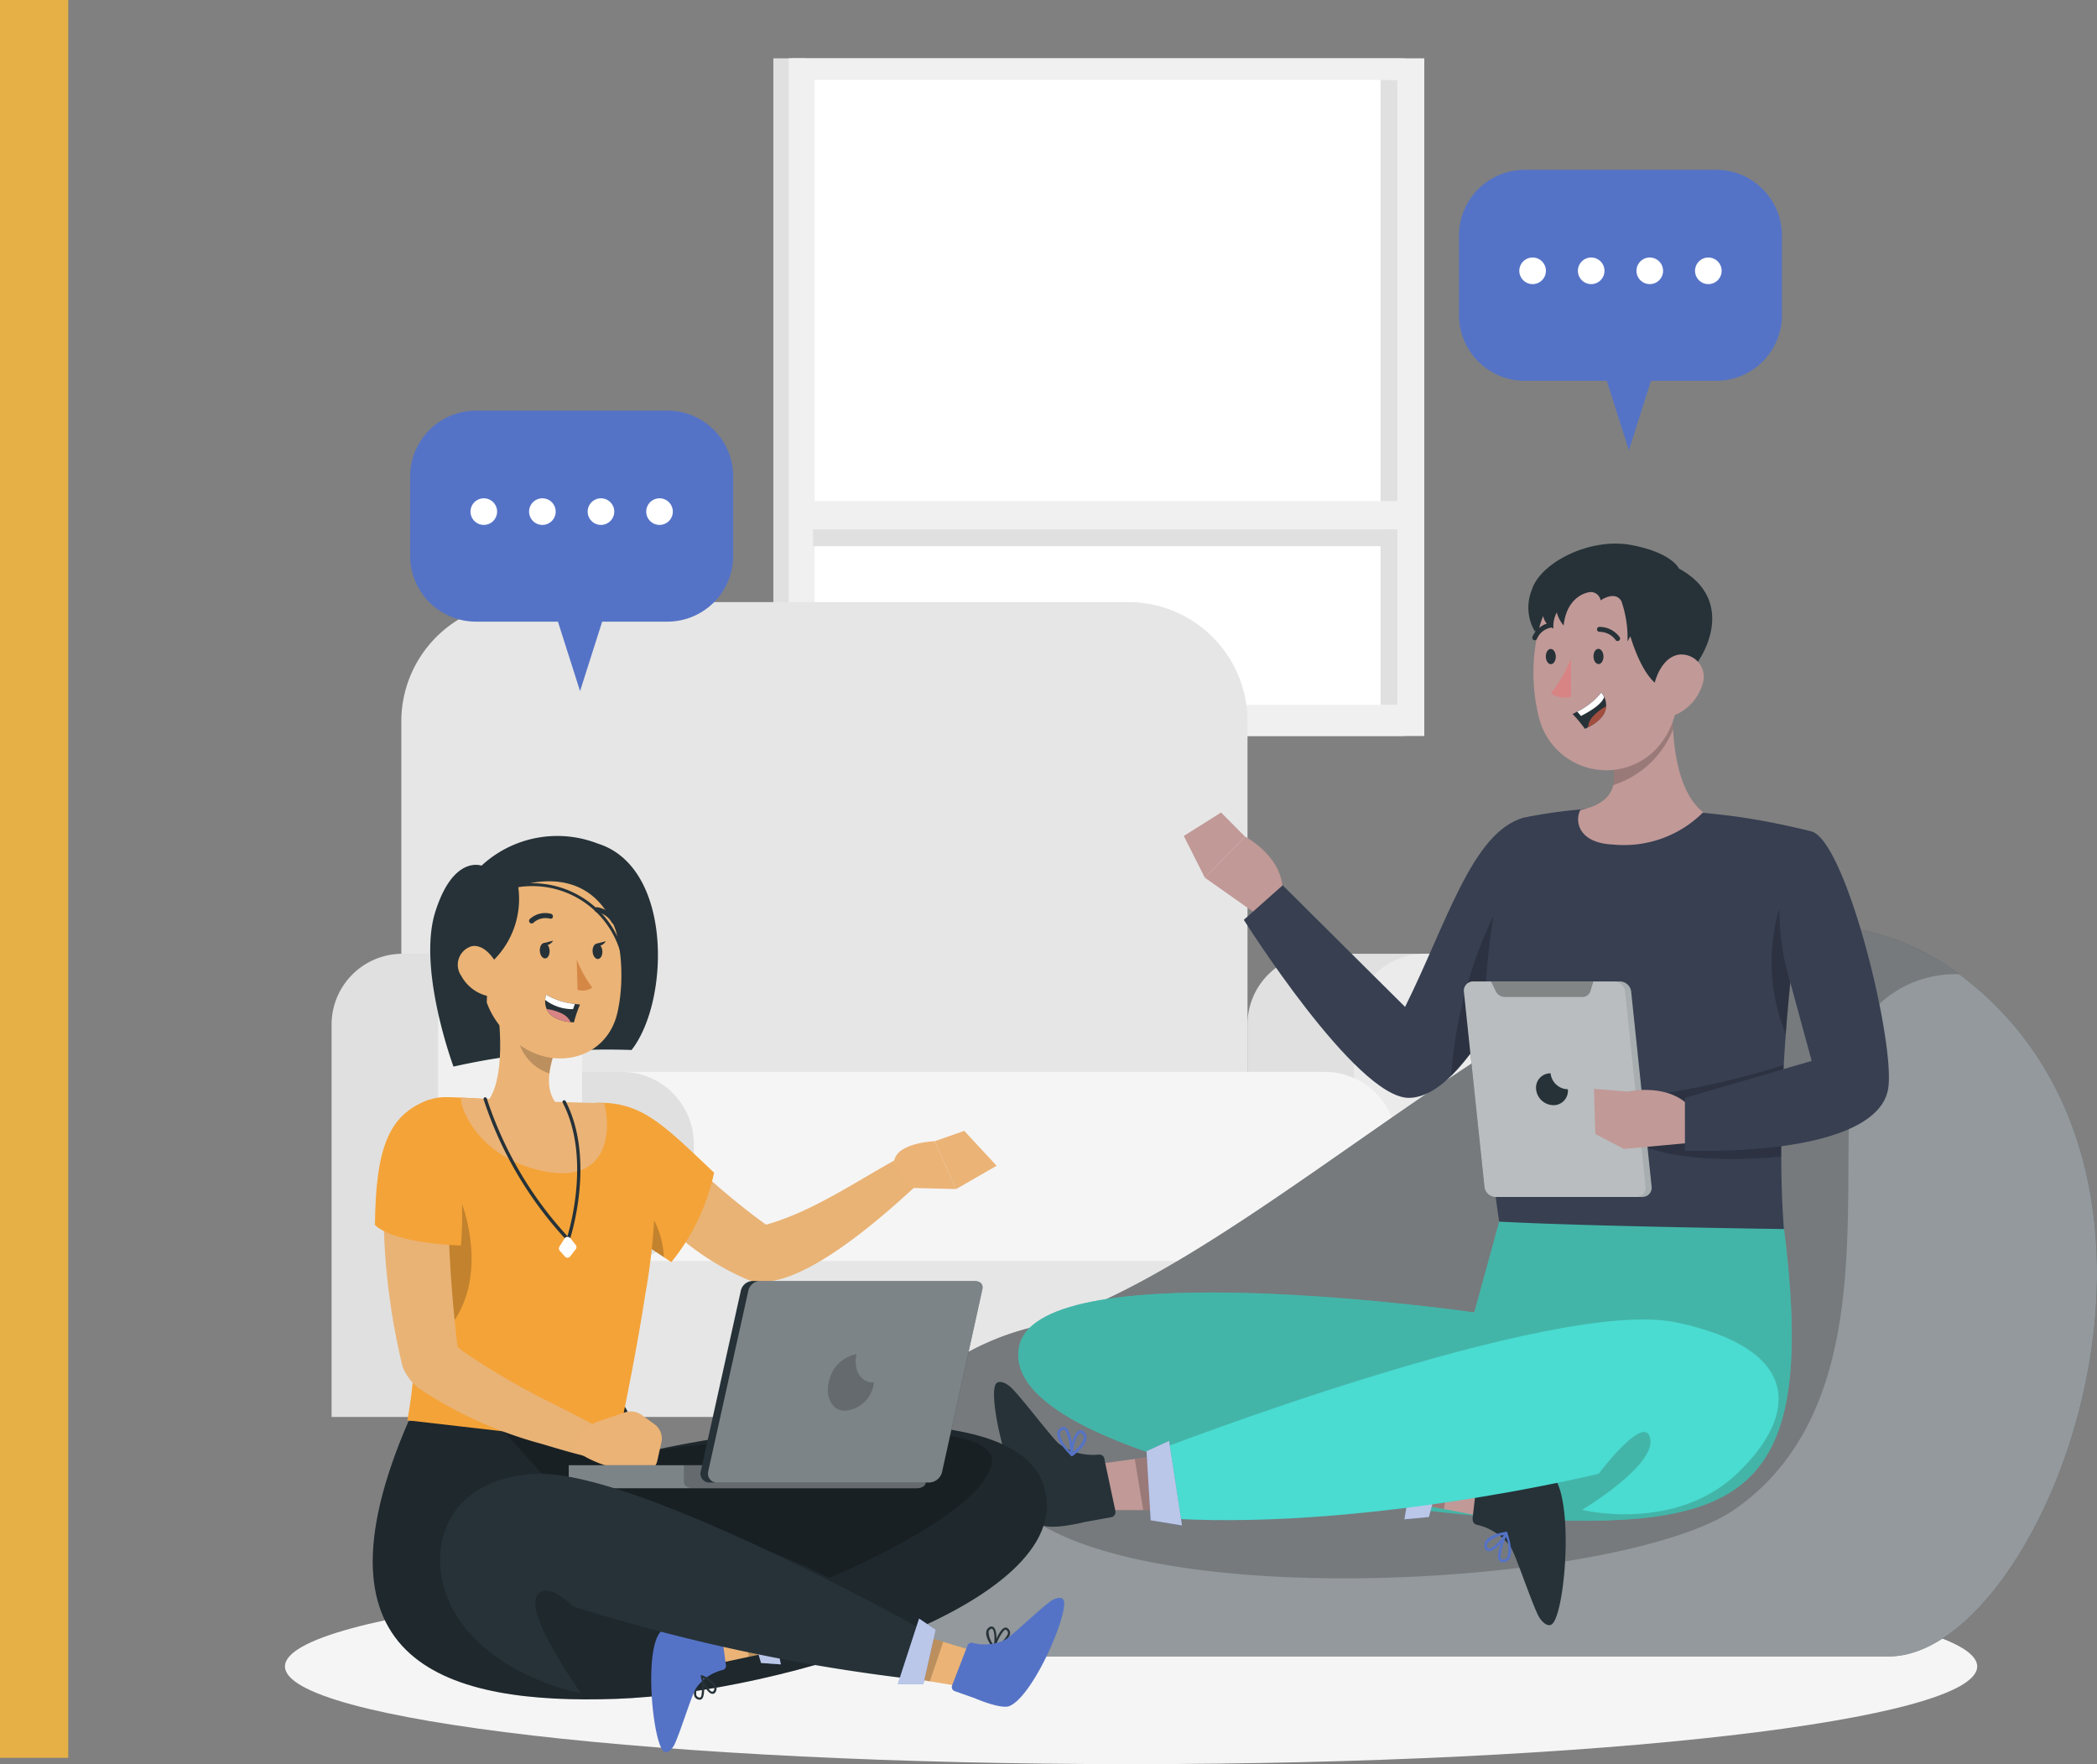 <svg xmlns="http://www.w3.org/2000/svg" xmlns:xlink="http://www.w3.org/1999/xlink" width="113.726" height="95.677" viewBox="0 0 113.726 95.677">
  <rect x="0" y="0" width="113.726" height="95.677" fill="#808080" stroke="none"/>
  <defs>
    <clipPath id="clip-path">
      <rect id="Rectángulo_365026" data-name="Rectángulo 365026" width="98.271" height="92.515" fill="none"/>
    </clipPath>
    <clipPath id="clip-path-2">
      <rect id="Rectángulo_364993" data-name="Rectángulo 364993" width="98.271" height="92.516" fill="none"/>
    </clipPath>
    <clipPath id="clip-path-3">
      <rect id="Rectángulo_364992" data-name="Rectángulo 364992" width="13.228" height="10.254" fill="none"/>
    </clipPath>
    <clipPath id="clip-path-8">
      <rect id="Rectángulo_364997" data-name="Rectángulo 364997" width="67.542" height="39.665" fill="none"/>
    </clipPath>
    <clipPath id="clip-path-9">
      <rect id="Rectángulo_364998" data-name="Rectángulo 364998" width="55.33" height="35.43" fill="none"/>
    </clipPath>
    <clipPath id="clip-path-10">
      <rect id="Rectángulo_364999" data-name="Rectángulo 364999" width="3.47" height="8.693" fill="none"/>
    </clipPath>
    <clipPath id="clip-path-11">
      <rect id="Rectángulo_365000" data-name="Rectángulo 365000" width="41.951" height="16.223" fill="none"/>
    </clipPath>
    <clipPath id="clip-path-12">
      <rect id="Rectángulo_365001" data-name="Rectángulo 365001" width="5.37" height="3.483" fill="none"/>
    </clipPath>
    <clipPath id="clip-path-13">
      <rect id="Rectángulo_365002" data-name="Rectángulo 365002" width="5.719" height="4.324" fill="none"/>
    </clipPath>
    <clipPath id="clip-path-14">
      <rect id="Rectángulo_365003" data-name="Rectángulo 365003" width="2.32" height="4.595" fill="none"/>
    </clipPath>
    <clipPath id="clip-path-15">
      <rect id="Rectángulo_365004" data-name="Rectángulo 365004" width="1.929" height="4.587" fill="none"/>
    </clipPath>
    <clipPath id="clip-path-16">
      <rect id="Rectángulo_365005" data-name="Rectángulo 365005" width="8.267" height="5.097" fill="none"/>
    </clipPath>
    <clipPath id="clip-path-17">
      <rect id="Rectángulo_365006" data-name="Rectángulo 365006" width="1.449" height="6.709" fill="none"/>
    </clipPath>
    <clipPath id="clip-path-18">
      <rect id="Rectángulo_365007" data-name="Rectángulo 365007" width="10.188" height="11.686" fill="none"/>
    </clipPath>
    <clipPath id="clip-path-19">
      <rect id="Rectángulo_365008" data-name="Rectángulo 365008" width="9.855" height="11.686" fill="none"/>
    </clipPath>
    <clipPath id="clip-path-20">
      <rect id="Rectángulo_365009" data-name="Rectángulo 365009" width="5.552" height="0.839" fill="none"/>
    </clipPath>
    <clipPath id="clip-path-21">
      <rect id="Rectángulo_365010" data-name="Rectángulo 365010" width="3.629" height="4.872" fill="none"/>
    </clipPath>
    <clipPath id="clip-path-23">
      <rect id="Rectángulo_365012" data-name="Rectángulo 365012" width="2.122" height="3.503" fill="none"/>
    </clipPath>
    <clipPath id="clip-path-24">
      <rect id="Rectángulo_365013" data-name="Rectángulo 365013" width="36.562" height="16.49" fill="none"/>
    </clipPath>
    <clipPath id="clip-path-25">
      <rect id="Rectángulo_365014" data-name="Rectángulo 365014" width="4.638" height="3.556" fill="none"/>
    </clipPath>
    <clipPath id="clip-path-26">
      <rect id="Rectángulo_365015" data-name="Rectángulo 365015" width="1.934" height="3.689" fill="none"/>
    </clipPath>
    <clipPath id="clip-path-27">
      <rect id="Rectángulo_365016" data-name="Rectángulo 365016" width="28.074" height="9.719" fill="none"/>
    </clipPath>
    <clipPath id="clip-path-28">
      <rect id="Rectángulo_365017" data-name="Rectángulo 365017" width="3.291" height="8.176" fill="none"/>
    </clipPath>
    <clipPath id="clip-path-29">
      <rect id="Rectángulo_365018" data-name="Rectángulo 365018" width="19.365" height="1.249" fill="none"/>
    </clipPath>
    <clipPath id="clip-path-30">
      <rect id="Rectángulo_365019" data-name="Rectángulo 365019" width="13.118" height="1.249" fill="none"/>
    </clipPath>
    <clipPath id="clip-path-31">
      <rect id="Rectángulo_365020" data-name="Rectángulo 365020" width="14.889" height="10.932" fill="none"/>
    </clipPath>
    <clipPath id="clip-path-32">
      <rect id="Rectángulo_365021" data-name="Rectángulo 365021" width="2.494" height="3.07" fill="none"/>
    </clipPath>
    <clipPath id="clip-path-33">
      <rect id="Rectángulo_365022" data-name="Rectángulo 365022" width="1.896" height="2.741" fill="none"/>
    </clipPath>
    <clipPath id="clip-path-34">
      <rect id="Rectángulo_365023" data-name="Rectángulo 365023" width="4.631" height="3.405" fill="none"/>
    </clipPath>
    <clipPath id="clip-path-35">
      <rect id="Rectángulo_365024" data-name="Rectángulo 365024" width="2.059" height="3.557" fill="none"/>
    </clipPath>
  </defs>
  <g id="Grupo_1043412" data-name="Grupo 1043412" transform="translate(-1296.254 -5569.348)">
    <rect id="Rectángulo_364982" data-name="Rectángulo 364982" width="3.702" height="95.333" transform="translate(1296.254 5569.348)" fill="#e6b046"/>
    <g id="Grupo_1031059" data-name="Grupo 1031059" transform="translate(1311.709 5572.51)">
      <g id="Grupo_1031058" data-name="Grupo 1031058" clip-path="url(#clip-path)">
        <rect id="Rectángulo_364984" data-name="Rectángulo 364984" width="1.747" height="36.753" transform="translate(26.486 0.001)" fill="#e0e0e0"/>
        <rect id="Rectángulo_364985" data-name="Rectángulo 364985" width="33.232" height="36.753" transform="translate(27.495 0.001)" fill="#e0e0e0"/>
        <rect id="Rectángulo_364986" data-name="Rectángulo 364986" width="34.467" height="36.753" transform="translate(27.321 0.001)" fill="#f0f0f0"/>
        <rect id="Rectángulo_364987" data-name="Rectángulo 364987" width="31.606" height="33.893" transform="translate(28.724 1.172)" fill="#fff"/>
        <rect id="Rectángulo_364988" data-name="Rectángulo 364988" width="0.915" height="33.892" transform="translate(59.416 1.173)" fill="#e0e0e0"/>
        <rect id="Rectángulo_364989" data-name="Rectángulo 364989" width="30.871" height="0.915" transform="translate(28.642 25.544)" fill="#e0e0e0"/>
        <rect id="Rectángulo_364990" data-name="Rectángulo 364990" width="32.097" height="1.534" transform="translate(28.233 24.011)" fill="#f0f0f0"/>
        <g id="Grupo_1030966" data-name="Grupo 1030966" transform="translate(0 0)">
          <g id="Grupo_1030965" data-name="Grupo 1030965" clip-path="url(#clip-path-2)">
            <path id="Trazado_776706" data-name="Trazado 776706" d="M45.891,30.241H12.942a6.471,6.471,0,0,0-6.471,6.471V62.441H52.362V36.712a6.471,6.471,0,0,0-6.471-6.471" transform="translate(-0.161 -0.751)" fill="#e6e6e6"/>
            <path id="Trazado_776707" data-name="Trazado 776707" d="M63.274,49.8h-5.9a3.845,3.845,0,0,0-3.845,3.845V74.921H67.119V53.642A3.845,3.845,0,0,0,63.274,49.8" transform="translate(-1.331 -1.237)" fill="#e0e0e0"/>
            <path id="Trazado_776708" data-name="Trazado 776708" d="M63.421,49.8H63.3a3.845,3.845,0,0,0-3.845,3.845V74.921h7.815V53.642A3.845,3.845,0,0,0,63.421,49.8" transform="translate(-1.478 -1.237)" fill="#ebebeb"/>
            <rect id="Rectángulo_364991" data-name="Rectángulo 364991" width="45.218" height="9.774" transform="translate(11.11 63.909)" fill="#e6e6e6"/>
            <path id="Trazado_776709" data-name="Trazado 776709" d="M56.619,56.37H13.01A3.909,3.909,0,0,0,9.1,60.279v2.436a3.909,3.909,0,0,0,3.909,3.909H56.619a3.909,3.909,0,0,0,3.909-3.909V60.279a3.909,3.909,0,0,0-3.909-3.909" transform="translate(-0.226 -1.401)" fill="#f5f5f5"/>
            <g id="Grupo_1030964" data-name="Grupo 1030964" transform="translate(8.945 54.97)" style="isolation: isolate">
              <g id="Grupo_1030963" data-name="Grupo 1030963">
                <g id="Grupo_1030962" data-name="Grupo 1030962" clip-path="url(#clip-path-3)">
                  <path id="Trazado_776710" data-name="Trazado 776710" d="M18.491,56.37H13.082a3.909,3.909,0,0,0-3.909,3.909v2.436a3.909,3.909,0,0,0,3.909,3.909h5.409A3.909,3.909,0,0,0,22.4,62.715V60.279a3.909,3.909,0,0,0-3.909-3.909" transform="translate(-9.173 -56.37)" fill="#e0e0e0"/>
                </g>
              </g>
            </g>
            <path id="Trazado_776711" data-name="Trazado 776711" d="M12.336,49.8h-5.9a3.845,3.845,0,0,0-3.845,3.845V74.921H16.181V53.642A3.845,3.845,0,0,0,12.336,49.8" transform="translate(-0.064 -1.237)" fill="#e0e0e0"/>
            <path id="Trazado_776712" data-name="Trazado 776712" d="M12.483,49.8h-.125a3.845,3.845,0,0,0-3.845,3.845V74.921h7.815V53.642A3.845,3.845,0,0,0,12.483,49.8" transform="translate(-0.212 -1.237)" fill="#f0f0f0"/>
          </g>
        </g>
        <g id="Grupo_1030968" data-name="Grupo 1030968" transform="translate(0 0)">
          <g id="Grupo_1030967" data-name="Grupo 1030967" clip-path="url(#clip-path-2)">
            <path id="Trazado_776713" data-name="Trazado 776713" d="M91.774,89.3c0,2.927-20.544,5.3-45.886,5.3S0,92.23,0,89.3,20.544,84,45.887,84s45.886,2.373,45.886,5.3" transform="translate(0 -2.088)" fill="#f5f5f5"/>
          </g>
        </g>
        <g id="Grupo_1030970" data-name="Grupo 1030970" transform="translate(0 0)">
          <g id="Grupo_1030969" data-name="Grupo 1030969" clip-path="url(#clip-path-2)">
            <path id="Trazado_776714" data-name="Trazado 776714" d="M79.24,6.2H68.862a3.569,3.569,0,0,0-3.569,3.569v4.306a3.569,3.569,0,0,0,3.569,3.569h4.444l1.2,3.768,1.2-3.768H79.24a3.569,3.569,0,0,0,3.569-3.569V9.768A3.569,3.569,0,0,0,79.24,6.2" transform="translate(-1.623 -0.154)" fill="#5573c6"/>
            <path id="Trazado_776715" data-name="Trazado 776715" d="M70.09,11.8a.721.721,0,1,1-.721-.721.721.721,0,0,1,.721.721m2.456-.721a.721.721,0,1,0,.721.721.721.721,0,0,0-.721-.721m3.176,0a.721.721,0,1,0,.722.721.721.721,0,0,0-.722-.721m3.177,0a.721.721,0,1,0,.721.721.721.721,0,0,0-.721-.721" transform="translate(-1.706 -0.275)" fill="#fff"/>
          </g>
        </g>
        <g id="Grupo_1030972" data-name="Grupo 1030972" transform="translate(0 0)">
          <g id="Grupo_1030971" data-name="Grupo 1030971" clip-path="url(#clip-path-2)">
            <path id="Trazado_776716" data-name="Trazado 776716" d="M20.91,19.594H10.532a3.569,3.569,0,0,0-3.569,3.57V27.47a3.569,3.569,0,0,0,3.569,3.568h4.444l1.2,3.768,1.2-3.768H20.91A3.569,3.569,0,0,0,24.48,27.47V23.164a3.569,3.569,0,0,0-3.569-3.57" transform="translate(-0.173 -0.487)" fill="#5573c6"/>
            <path id="Trazado_776717" data-name="Trazado 776717" d="M11.76,25.192a.721.721,0,1,1-.721-.721.721.721,0,0,1,.721.721m2.456-.721a.721.721,0,1,0,.721.721.721.721,0,0,0-.721-.721m3.176,0a.721.721,0,1,0,.722.721.721.721,0,0,0-.722-.721m3.177,0a.721.721,0,1,0,.721.721.721.721,0,0,0-.721-.721" transform="translate(-0.256 -0.608)" fill="#fff"/>
          </g>
        </g>
        <g id="Grupo_1031016" data-name="Grupo 1031016" transform="translate(0 0)">
          <g id="Grupo_1031015" data-name="Grupo 1031015" clip-path="url(#clip-path-2)">
            <path id="Trazado_776718" data-name="Trazado 776718" d="M87.766,87.868H38.9c-9.131,0-9.716-10.75-2.213-15.81a14.469,14.469,0,0,1,4.471-2C56.019,66.151,76.9,39.877,91.587,50.872a.347.347,0,0,1,.04.029c14.69,11.072,4.45,36.967-3.861,36.967" transform="translate(-0.783 -1.198)" fill="#263238"/>
            <g id="Grupo_1030975" data-name="Grupo 1030975" transform="translate(30.729 47.005)" opacity="0.5">
              <g id="Grupo_1030974" data-name="Grupo 1030974">
                <g id="Grupo_1030973" data-name="Grupo 1030973" clip-path="url(#clip-path-8)">
                  <path id="Trazado_776719" data-name="Trazado 776719" d="M87.766,87.868H38.9c-9.131,0-9.716-10.75-2.213-15.81a14.469,14.469,0,0,1,4.471-2C56.019,66.151,76.9,39.877,91.587,50.872a.347.347,0,0,1,.04.029c14.69,11.072,4.45,36.967-3.861,36.967" transform="translate(-31.512 -48.203)" fill="#fff"/>
                </g>
              </g>
            </g>
            <g id="Grupo_1030978" data-name="Grupo 1030978" transform="translate(35.474 47.005)" opacity="0.2" style="isolation: isolate">
              <g id="Grupo_1030977" data-name="Grupo 1030977">
                <g id="Grupo_1030976" data-name="Grupo 1030976" clip-path="url(#clip-path-9)">
                  <path id="Trazado_776720" data-name="Trazado 776720" d="M91.708,50.873a6.021,6.021,0,0,0-4.337,1.612c-4.178,3.507,2.177,20.374-7.817,27.391-5.575,3.914-29.63,5.642-37.659.84-5.929-3.547-6-5.769-5.085-8.657a14.514,14.514,0,0,1,4.471-2c14.86-3.907,35.742-30.182,50.428-19.186" transform="translate(-36.378 -48.203)"/>
                </g>
              </g>
            </g>
            <path id="Trazado_776721" data-name="Trazado 776721" d="M54.075,47.568l-2.913-2.054,2.178-2.227s2.238,1.15,2.024,3.213Z" transform="translate(-1.272 -1.076)" fill="#c19997"/>
            <path id="Trazado_776722" data-name="Trazado 776722" d="M49.989,43.217l2.021-1.272,1.3,1.309-2.178,2.227Z" transform="translate(-1.243 -1.042)" fill="#c19997"/>
            <path id="Trazado_776723" data-name="Trazado 776723" d="M68.471,42.239c-2.765.815-4.123,5.67-6.4,10.256L55.433,45.9l-2.108,1.872s6.078,9.653,8.946,9.656c3.579,0,7.3-9.948,7.3-9.948Z" transform="translate(-1.325 -1.05)" fill="#373f51"/>
            <g id="Grupo_1030981" data-name="Grupo 1030981" transform="translate(63.246 46.493)" opacity="0.2">
              <g id="Grupo_1030980" data-name="Grupo 1030980">
                <g id="Grupo_1030979" data-name="Grupo 1030979" clip-path="url(#clip-path-10)">
                  <path id="Trazado_776724" data-name="Trazado 776724" d="M68.328,51.09a20.391,20.391,0,0,1-3.47,5.281,24.059,24.059,0,0,1,2.3-8.693,9.577,9.577,0,0,1,1.167,3.412" transform="translate(-64.858 -47.678)"/>
                </g>
              </g>
            </g>
            <path id="Trazado_776725" data-name="Trazado 776725" d="M65.515,69.622S42.083,66.258,40.845,71.4c-1.308,5.436,17.507,9.1,28.752,9.486S84.068,78.592,82.261,64.7H66.867Z" transform="translate(-1.014 -1.608)" fill="#43b5a8"/>
            <g id="Grupo_1030984" data-name="Grupo 1030984" transform="translate(39.768 63.089)" opacity="0.6" style="isolation: isolate">
              <g id="Grupo_1030983" data-name="Grupo 1030983">
                <g id="Grupo_1030982" data-name="Grupo 1030982" clip-path="url(#clip-path-11)">
                  <path id="Trazado_776726" data-name="Trazado 776726" d="M65.515,69.622S42.083,66.258,40.845,71.4c-1.308,5.436,17.507,9.1,28.752,9.486S84.068,78.592,82.261,64.7H66.867Z" transform="translate(-40.781 -64.697)" fill="#43b5a8"/>
                </g>
              </g>
            </g>
            <path id="Trazado_776727" data-name="Trazado 776727" d="M52.573,80.654l-4.911,0-2.358,0-.281-2.482,2.18-.292,5.325-.712Z" transform="translate(-1.119 -1.918)" fill="#c19997"/>
            <path id="Trazado_776728" data-name="Trazado 776728" d="M45.416,77.778l.6,2.833a.286.286,0,0,1-.229.34l-1.412.254s-1.875.478-2.4.141c-1.538-.984-3.021-7.215-2.394-7.676.229-.169.627.087.825.29.631.646,1.978,2.444,2.51,2.976a3.074,3.074,0,0,0,2.213.615.284.284,0,0,1,.292.227" transform="translate(-0.98 -1.829)" fill="#263238"/>
            <g id="Grupo_1030987" data-name="Grupo 1030987" transform="translate(46.085 75.256)" opacity="0.2" style="isolation: isolate">
              <g id="Grupo_1030986" data-name="Grupo 1030986">
                <g id="Grupo_1030985" data-name="Grupo 1030985" clip-path="url(#clip-path-12)">
                  <path id="Trazado_776729" data-name="Trazado 776729" d="M52.629,80.654l-4.911,0-.458-2.771,5.325-.712Z" transform="translate(-47.259 -77.174)"/>
                </g>
              </g>
            </g>
            <path id="Trazado_776730" data-name="Trazado 776730" d="M60.1,76.249l4.66,1.55,2.238.744-.519,2.443-2.161-.412-5.277-1.008Z" transform="translate(-1.467 -1.895)" fill="#c19997"/>
            <path id="Trazado_776731" data-name="Trazado 776731" d="M66.046,81.157l.329-2.876a.287.287,0,0,1,.326-.252l1.42.206s1.929.14,2.322.626c1.149,1.419.585,7.8-.155,8.039-.271.088-.568-.28-.691-.535-.394-.812-1.1-2.944-1.44-3.617a3.078,3.078,0,0,0-1.9-1.284.283.283,0,0,1-.2-.307" transform="translate(-1.642 -1.939)" fill="#263238"/>
            <g id="Grupo_1030990" data-name="Grupo 1030990" transform="translate(57.569 74.354)" opacity="0.2" style="isolation: isolate">
              <g id="Grupo_1030989" data-name="Grupo 1030989">
                <g id="Grupo_1030988" data-name="Grupo 1030988" clip-path="url(#clip-path-13)">
                  <path id="Trazado_776732" data-name="Trazado 776732" d="M60.1,76.249l4.66,1.55-.442,2.774-5.277-1.008Z" transform="translate(-59.036 -76.249)"/>
                </g>
              </g>
            </g>
            <path id="Trazado_776733" data-name="Trazado 776733" d="M63.584,81.013l-1.328.124.793-4.6,1.527.8Z" transform="translate(-1.547 -1.902)" fill="#5573c6"/>
            <g id="Grupo_1030993" data-name="Grupo 1030993" transform="translate(60.708 74.639)" opacity="0.6" style="isolation: isolate">
              <g id="Grupo_1030992" data-name="Grupo 1030992">
                <g id="Grupo_1030991" data-name="Grupo 1030991" clip-path="url(#clip-path-14)">
                  <path id="Trazado_776734" data-name="Trazado 776734" d="M63.584,81.013l-1.328.124.793-4.6,1.527.8Z" transform="translate(-62.255 -76.541)" fill="#fff"/>
                </g>
              </g>
            </g>
            <path id="Trazado_776735" data-name="Trazado 776735" d="M68.162,82.811a1,1,0,0,1-.09.611.385.385,0,0,1-.345.175.236.236,0,0,1-.209-.106c-.2-.339.269-1.384.328-1.5a.056.056,0,0,1,.061-.038.073.073,0,0,1,.063.054,4.076,4.076,0,0,1,.191.8m-.554.5a.241.241,0,0,0,.029.1.08.08,0,0,0,.082.041.246.246,0,0,0,.239-.116,1.608,1.608,0,0,0-.059-1.111,3.136,3.136,0,0,0-.292,1.089" transform="translate(-1.677 -2.037)" fill="#5573c6"/>
            <path id="Trazado_776736" data-name="Trazado 776736" d="M67.964,82.017l-.016.03c-.13.334-.7,1-1.034.952a.243.243,0,0,1-.2-.225.422.422,0,0,1,.055-.321c.24-.381,1.067-.505,1.113-.5a.062.062,0,0,1,.065.032.065.065,0,0,1,.017.035m-1.11.7,0,.032c.02.1.061.1.08.105.192.028.633-.4.826-.734a1.519,1.519,0,0,0-.869.42.276.276,0,0,0-.042.177" transform="translate(-1.658 -2.037)" fill="#5573c6"/>
            <path id="Trazado_776737" data-name="Trazado 776737" d="M48.187,77.351s21.8-8.467,28.475-7.052,6.708,4.909,3.323,8.166-8.441,2-8.441,2,3.974-2.381,3.7-3.851-2.8,1.892-2.8,1.892S59.264,81.73,48.386,80.88Z" transform="translate(-1.198 -1.743)" fill="#4adbd1"/>
            <path id="Trazado_776738" data-name="Trazado 776738" d="M43.151,77.043a1,1,0,0,1-.2-.584.383.383,0,0,1,.226-.314.236.236,0,0,1,.234,0c.332.211.4,1.352.4,1.482a.06.06,0,0,1-.038.062.074.074,0,0,1-.081-.019,4.131,4.131,0,0,1-.54-.626m.26-.7a.26.26,0,0,0-.07-.072.081.081,0,0,0-.092,0,.247.247,0,0,0-.159.213,1.613,1.613,0,0,0,.564.96,3.124,3.124,0,0,0-.243-1.1" transform="translate(-1.068 -1.892)" fill="#5573c6"/>
            <path id="Trazado_776739" data-name="Trazado 776739" d="M43.695,77.67v-.034c-.038-.357.166-1.21.48-1.321a.241.241,0,0,1,.281.108.419.419,0,0,1,.1.309c-.037.449-.714.94-.756.96a.06.06,0,0,1-.072,0,.066.066,0,0,1-.031-.022m.661-1.135-.02-.026c-.062-.076-.1-.06-.12-.057-.183.063-.375.648-.394,1.033.19-.156.554-.49.577-.774a.273.273,0,0,0-.044-.176" transform="translate(-1.086 -1.896)" fill="#5573c6"/>
            <path id="Trazado_776740" data-name="Trazado 776740" d="M47.915,77.452l1.225-.561.7,4.587-1.7-.279Z" transform="translate(-1.191 -1.911)" fill="#5573c6"/>
            <g id="Grupo_1030996" data-name="Grupo 1030996" transform="translate(46.724 74.981)" opacity="0.6" style="isolation: isolate">
              <g id="Grupo_1030995" data-name="Grupo 1030995">
                <g id="Grupo_1030994" data-name="Grupo 1030994" clip-path="url(#clip-path-15)">
                  <path id="Trazado_776741" data-name="Trazado 776741" d="M47.915,77.452l1.225-.561.7,4.587-1.7-.279Z" transform="translate(-47.915 -76.892)" fill="#fff"/>
                </g>
              </g>
            </g>
            <path id="Trazado_776742" data-name="Trazado 776742" d="M84.455,42.968c-2.354,13.083-1.5,21.561-1.5,21.561s-10.948-.15-15.446-.406c-2.4-15.868,1.292-21.9,1.292-21.9a29.09,29.09,0,0,1,3.559-.489c.253-.019.509-.032.77-.041a55.273,55.273,0,0,1,6.35.358c.4.042.805.095,1.2.153,2,.3,3.773.762,3.773.762" transform="translate(-1.658 -1.036)" fill="#373f51"/>
            <g id="Grupo_1030999" data-name="Grupo 1030999" transform="translate(73.02 54.597)" opacity="0.2">
              <g id="Grupo_1030998" data-name="Grupo 1030998">
                <g id="Grupo_1030997" data-name="Grupo 1030997" clip-path="url(#clip-path-16)">
                  <path id="Trazado_776743" data-name="Trazado 776743" d="M74.881,57.771a45.311,45.311,0,0,0,8.266-1.782c-.112,1.951-.14,3.618-.137,4.966-5.226.482-7.357-.524-7.357-.524Z" transform="translate(-74.881 -55.989)"/>
                </g>
              </g>
            </g>
            <g id="Grupo_1031002" data-name="Grupo 1031002" transform="translate(80.611 46.226)" opacity="0.2">
              <g id="Grupo_1031001" data-name="Grupo 1031001">
                <g id="Grupo_1031000" data-name="Grupo 1031000" clip-path="url(#clip-path-17)">
                  <path id="Trazado_776744" data-name="Trazado 776744" d="M84.115,47.758c-.314,2.324-.528,4.453-.665,6.354a10.343,10.343,0,0,1-.39-6.708Z" transform="translate(-82.666 -47.404)"/>
                </g>
              </g>
            </g>
            <path id="Trazado_776745" data-name="Trazado 776745" d="M75.243,63.03H67.279a.62.62,0,0,1-.6-.558L65.567,51.9a.5.5,0,0,1,.507-.559h7.964a.619.619,0,0,1,.6.559l1.109,10.57a.5.5,0,0,1-.507.558" transform="translate(-1.63 -1.276)" fill="#263238"/>
            <g id="Grupo_1031005" data-name="Grupo 1031005" transform="translate(63.936 50.068)" opacity="0.6">
              <g id="Grupo_1031004" data-name="Grupo 1031004">
                <g id="Grupo_1031003" data-name="Grupo 1031003" clip-path="url(#clip-path-18)">
                  <path id="Trazado_776746" data-name="Trazado 776746" d="M75.243,63.03H67.279a.62.62,0,0,1-.6-.558L65.567,51.9a.5.5,0,0,1,.507-.559h7.964a.619.619,0,0,1,.6.559l1.109,10.57a.5.5,0,0,1-.507.558" transform="translate(-65.565 -51.344)" fill="#fff"/>
                </g>
              </g>
            </g>
            <g id="Grupo_1031008" data-name="Grupo 1031008" transform="translate(63.936 50.068)" opacity="0.2">
              <g id="Grupo_1031007" data-name="Grupo 1031007">
                <g id="Grupo_1031006" data-name="Grupo 1031006" clip-path="url(#clip-path-19)">
                  <path id="Trazado_776747" data-name="Trazado 776747" d="M74.911,63.03H67.28a.618.618,0,0,1-.6-.558L65.567,51.9a.5.5,0,0,1,.508-.559h7.631a.619.619,0,0,1,.6.559l1.109,10.57a.5.5,0,0,1-.507.558" transform="translate(-65.565 -51.344)" fill="#fff"/>
                </g>
              </g>
            </g>
            <path id="Trazado_776748" data-name="Trazado 776748" d="M70.367,56.45a.779.779,0,0,0-.786.864.959.959,0,0,0,.935.864.779.779,0,0,0,.786-.864.959.959,0,0,1-.935-.864" transform="translate(-1.729 -1.403)" fill="#263238"/>
            <g id="Grupo_1031011" data-name="Grupo 1031011" transform="translate(65.409 50.068)" opacity="0.3">
              <g id="Grupo_1031010" data-name="Grupo 1031010">
                <g id="Grupo_1031009" data-name="Grupo 1031009" clip-path="url(#clip-path-20)">
                  <path id="Trazado_776749" data-name="Trazado 776749" d="M72.029,52.184H67.823a.559.559,0,0,1-.494-.318l-.252-.522h5.552l-.162.522a.451.451,0,0,1-.439.318" transform="translate(-67.077 -51.344)"/>
                </g>
              </g>
            </g>
            <path id="Trazado_776750" data-name="Trazado 776750" d="M74.644,57.463,72.8,57.312l.076,2.45,1.55.81,3.549-.327.29-1.65c-1.176-1.709-3.625-1.132-3.625-1.132" transform="translate(-1.81 -1.424)" fill="#c19997"/>
            <path id="Trazado_776751" data-name="Trazado 776751" d="M84.733,43c1.889.571,4.571,11.548,4.141,13.979s-5.088,3.461-11.016,3.332V57.448l6.875-2.006L83.574,51.19a13.492,13.492,0,0,1-.528-5.294A5.338,5.338,0,0,1,84.733,43" transform="translate(-1.935 -1.068)" fill="#373f51"/>
            <path id="Trazado_776752" data-name="Trazado 776752" d="M78.7,41.76a6.066,6.066,0,0,1-4.88,1.749c-1.851-.072-2.107-1.236-1.785-1.872,1.124-.231,1.633-.723,1.789-1.345a3.753,3.753,0,0,0-.387-2.241l3.123-2.632.528-.445c-.011.148-.021.308-.029.474a16.253,16.253,0,0,0,.008,1.832c.1,1.721.509,3.6,1.633,4.479" transform="translate(-1.787 -0.869)" fill="#c19997"/>
            <g id="Grupo_1031014" data-name="Grupo 1031014" transform="translate(71.646 34.551)" opacity="0.2">
              <g id="Grupo_1031013" data-name="Grupo 1031013">
                <g id="Grupo_1031012" data-name="Grupo 1031012" clip-path="url(#clip-path-21)">
                  <path id="Trazado_776753" data-name="Trazado 776753" d="M77.1,37.294A5.226,5.226,0,0,1,73.859,40.3a3.751,3.751,0,0,0-.387-2.241L76.6,35.432c.167,0,.333.015.5.029a16.238,16.238,0,0,0,.007,1.832" transform="translate(-73.472 -35.432)"/>
                </g>
              </g>
            </g>
            <path id="Trazado_776754" data-name="Trazado 776754" d="M69.833,30.059c-.46,1.047-.516,3.3,1.079,2.737s-.288-4.536-1.079-2.737" transform="translate(-1.729 -0.735)" fill="#263238"/>
            <path id="Trazado_776755" data-name="Trazado 776755" d="M77.485,32.345c-.137,2.805-.075,4.456-1.477,5.9a3.761,3.761,0,0,1-6.3-1.9c-.635-2.519-.3-6.685,2.434-7.808a3.876,3.876,0,0,1,5.34,3.812" transform="translate(-1.726 -0.701)" fill="#c19997"/>
            <path id="Trazado_776756" data-name="Trazado 776756" d="M73.315,33.254c0,.228-.116.413-.265.414s-.273-.184-.276-.413.116-.413.265-.413.273.184.276.412" transform="translate(-1.809 -0.816)" fill="#263238"/>
            <path id="Trazado_776757" data-name="Trazado 776757" d="M70.663,33.26c0,.228-.116.413-.266.414s-.273-.184-.275-.413.116-.413.265-.414.273.185.276.413" transform="translate(-1.743 -0.816)" fill="#263238"/>
            <path id="Trazado_776758" data-name="Trazado 776758" d="M71.494,33.386a7.857,7.857,0,0,1-1.088,1.887,1.356,1.356,0,0,0,1.09.181Z" transform="translate(-1.75 -0.829)" fill="#d88484"/>
            <path id="Trazado_776759" data-name="Trazado 776759" d="M74.107,32.388a.134.134,0,0,1-.126-.052,1.08,1.08,0,0,0-.866-.446.137.137,0,0,1-.145-.124.134.134,0,0,1,.123-.144,1.349,1.349,0,0,1,1.1.552.134.134,0,0,1-.024.187.127.127,0,0,1-.062.026" transform="translate(-1.814 -0.786)" fill="#263238"/>
            <path id="Trazado_776760" data-name="Trazado 776760" d="M69.519,32.339a.134.134,0,0,1-.077-.012.137.137,0,0,1-.064-.179,1.321,1.321,0,0,1,.957-.758.136.136,0,0,1,.151.116.132.132,0,0,1-.113.15,1.028,1.028,0,0,0-.751.608.133.133,0,0,1-.1.075" transform="translate(-1.724 -0.78)" fill="#263238"/>
            <path id="Trazado_776761" data-name="Trazado 776761" d="M73.072,30.066s.774-.552,1.125.043a6.068,6.068,0,0,1,.331,2.186l.156-.281s.994,3.544,2.439,2.65,3.568-4.489.193-6.323c0,0-.359-.856-2.589-1.276s-4.925.954-5.387,2.428a2.553,2.553,0,0,0,.186,2.295,2.106,2.106,0,0,1,.428-.874.922.922,0,0,0,.556.678,1.587,1.587,0,0,1,.182-.869,1.826,1.826,0,0,0,.372.709c.162-1.518,1.194-1.827,1.52-1.816a.555.555,0,0,1,.487.45" transform="translate(-1.719 -0.67)" fill="#263238"/>
            <path id="Trazado_776762" data-name="Trazado 776762" d="M78.761,34.791a2.637,2.637,0,0,1-1.3,1.562c-.831.426-1.441-.276-1.373-1.16.062-.8.569-1.977,1.482-2.035a1.212,1.212,0,0,1,1.191,1.633" transform="translate(-1.891 -0.824)" fill="#c19997"/>
            <path id="Trazado_776763" data-name="Trazado 776763" d="M71.615,36.441a7.3,7.3,0,0,1,.665.8c.056-.026.11-.053.164-.082.745-.375.965-.8.985-1.148a1.074,1.074,0,0,0-.1-.5,1.027,1.027,0,0,0-.151-.249,3.942,3.942,0,0,1-1.308,1.039c-.152.085-.251.132-.251.132" transform="translate(-1.78 -0.876)" fill="#263238"/>
            <path id="Trazado_776764" data-name="Trazado 776764" d="M71.872,36.31l.2.232c.7-.356,1.145-.7,1.257-1.023a1.026,1.026,0,0,0-.152-.248,3.938,3.938,0,0,1-1.307,1.039" transform="translate(-1.786 -0.876)" fill="#fff"/>
            <path id="Trazado_776765" data-name="Trazado 776765" d="M72.466,37.183c.744-.375.964-.8.984-1.148a2.705,2.705,0,0,0-.743.581,1,1,0,0,0-.241.567" transform="translate(-1.801 -0.895)" fill="#a24e3f"/>
          </g>
        </g>
        <g id="Grupo_1031057" data-name="Grupo 1031057" transform="translate(0 0)">
          <g id="Grupo_1031056" data-name="Grupo 1031056" clip-path="url(#clip-path-2)">
            <path id="Trazado_776766" data-name="Trazado 776766" d="M20.485,59.229a37.124,37.124,0,0,0,5.958,5.427c.017.01.139.076.151.086a.558.558,0,0,0-.189-.032c-.059.01.033.015.135,0,2.557-.724,4.932-2.392,7.287-3.67a.867.867,0,0,1,1.05,1.363c-1.834,1.7-6.774,6.235-9.369,5.285a14.4,14.4,0,0,1-4.159-2.727,37.416,37.416,0,0,1-3.438-3.4,1.737,1.737,0,0,1,2.574-2.333" transform="translate(-0.434 -1.458)" fill="#e9b376"/>
            <path id="Trazado_776767" data-name="Trazado 776767" d="M23.7,61.879a11.516,11.516,0,0,1-2.317,4.85l-.409-.271-2.027-1.344s-.036-.116-.095-.319c-.058-.184-.13-.441-.22-.752a46.306,46.306,0,0,1-1.409-5.953C19.738,58,20.87,59.2,23.7,61.879" transform="translate(-0.428 -1.443)" fill="#f4a338"/>
            <g id="Grupo_1031019" data-name="Grupo 1031019" transform="translate(18.424 61.513)" opacity="0.2">
              <g id="Grupo_1031018" data-name="Grupo 1031018">
                <g id="Grupo_1031017" data-name="Grupo 1031017" clip-path="url(#clip-path-23)">
                  <path id="Trazado_776768" data-name="Trazado 776768" d="M21.016,66.584l-2.028-1.345s-.036-.116-.094-.318a14.92,14.92,0,0,1,.34-1.84,4.673,4.673,0,0,1,1.782,3.5" transform="translate(-18.894 -63.081)"/>
                </g>
              </g>
            </g>
            <path id="Trazado_776769" data-name="Trazado 776769" d="M18.2,74.357l1.728,3.028c4.631-1.079,19.477-3.343,21.3,1.75C43.5,85.465,27.122,90.511,18.06,90.82S1.095,88.97,6.823,75.759Z" transform="translate(-0.121 -1.848)" fill="#263238"/>
            <g id="Grupo_1031022" data-name="Grupo 1031022" transform="translate(4.76 72.509)" opacity="0.2" style="isolation: isolate">
              <g id="Grupo_1031021" data-name="Grupo 1031021">
                <g id="Grupo_1031020" data-name="Grupo 1031020" clip-path="url(#clip-path-24)">
                  <path id="Trazado_776770" data-name="Trazado 776770" d="M18.2,74.357l1.728,3.028c4.631-1.079,19.477-3.343,21.3,1.75C43.5,85.465,27.122,90.511,18.06,90.82S1.095,88.97,6.823,75.759Z" transform="translate(-4.881 -74.357)"/>
                </g>
              </g>
            </g>
            <path id="Trazado_776771" data-name="Trazado 776771" d="M39.463,88.4a.057.057,0,0,1-.066,0,.046.046,0,0,1-.016-.057c.029-.1.33-.971.633-1.063a.185.185,0,0,1,.18.053.308.308,0,0,1,.108.293.806.806,0,0,1-.284.41,3.345,3.345,0,0,1-.556.368m.078-.167a1.293,1.293,0,0,0,.646-.622.2.2,0,0,0-.077-.2.065.065,0,0,0-.071-.02.2.2,0,0,0-.069.041,2.515,2.515,0,0,0-.428.8" transform="translate(-0.979 -2.169)" fill="#263238"/>
            <path id="Trazado_776772" data-name="Trazado 776772" d="M39.438,88.414a.05.05,0,0,1-.057-.017c-.028-.024-.447-.553-.377-.909a.332.332,0,0,1,.144-.218.193.193,0,0,1,.241-.023c.219.155.193.861.085,1.129l-.008.027a.059.059,0,0,1-.028.011M39.2,87.379a.217.217,0,0,0-.072.127,1.221,1.221,0,0,0,.28.726c.069-.3.047-.8-.082-.887-.014-.007-.04-.027-.105.018Z" transform="translate(-0.969 -2.168)" fill="#263238"/>
            <path id="Trazado_776773" data-name="Trazado 776773" d="M23.119,89.955a.061.061,0,0,1,.059-.029.047.047,0,0,1,.041.042c.023.1.182,1.01-.039,1.237a.186.186,0,0,1-.183.041.309.309,0,0,1-.236-.2.8.8,0,0,1,.051-.5,3.308,3.308,0,0,1,.307-.592m.013.184a1.29,1.29,0,0,0-.263.857.2.2,0,0,0,.163.138.066.066,0,0,0,.073-.017.2.2,0,0,0,.041-.069,2.52,2.52,0,0,0-.014-.909" transform="translate(-0.565 -2.235)" fill="#263238"/>
            <path id="Trazado_776774" data-name="Trazado 776774" d="M29.07,85.254l-3.728,1.328-1.79.638.459,1.959,1.734-.37,4.235-.9Z" transform="translate(-0.585 -2.119)" fill="#ebb376"/>
            <path id="Trazado_776775" data-name="Trazado 776775" d="M24.421,89.31,24.107,87a.23.23,0,0,0-.266-.2l-1.141.19s-1.551.145-1.861.543c-.9,1.163-.337,6.295.263,6.475.219.066.451-.235.547-.444.3-.66.839-2.39,1.1-2.938a2.485,2.485,0,0,1,1.512-1.068.227.227,0,0,0,.16-.251" transform="translate(-0.506 -2.157)" fill="#5573c6"/>
            <path id="Trazado_776776" data-name="Trazado 776776" d="M23.137,89.938a.049.049,0,0,1,.058-.013c.036.008.658.267.77.612a.339.339,0,0,1-.021.261.194.194,0,0,1-.2.137c-.266-.029-.585-.66-.621-.947l-.006-.027a.06.06,0,0,1,.02-.023m.709.791a.221.221,0,0,0,0-.146c-.071-.218-.418-.412-.6-.5.085.3.344.721.5.736.016,0,.049,0,.083-.066Z" transform="translate(-0.575 -2.235)" fill="#263238"/>
            <g id="Grupo_1031025" data-name="Grupo 1031025" transform="translate(24.757 83.135)" opacity="0.2" style="isolation: isolate">
              <g id="Grupo_1031024" data-name="Grupo 1031024">
                <g id="Grupo_1031023" data-name="Grupo 1031023" clip-path="url(#clip-path-25)">
                  <path id="Trazado_776777" data-name="Trazado 776777" d="M29.116,85.254l-3.728,1.328.4,2.227,4.235-.9Z" transform="translate(-25.388 -85.254)"/>
                </g>
              </g>
            </g>
            <path id="Trazado_776778" data-name="Trazado 776778" d="M26.456,89.152l1.073.077-.718-3.689-1.217.673Z" transform="translate(-0.636 -2.126)" fill="#5573c6"/>
            <g id="Grupo_1031028" data-name="Grupo 1031028" transform="translate(24.958 83.414)" opacity="0.6" style="isolation: isolate">
              <g id="Grupo_1031027" data-name="Grupo 1031027">
                <g id="Grupo_1031026" data-name="Grupo 1031026" clip-path="url(#clip-path-26)">
                  <path id="Trazado_776779" data-name="Trazado 776779" d="M26.456,89.152l1.073.077-.718-3.689-1.217.673Z" transform="translate(-25.595 -85.54)" fill="#fff"/>
                </g>
              </g>
            </g>
            <g id="Grupo_1031031" data-name="Grupo 1031031" transform="translate(10.267 72.691)" opacity="0.2" style="isolation: isolate">
              <g id="Grupo_1031030" data-name="Grupo 1031030">
                <g id="Grupo_1031029" data-name="Grupo 1031029" clip-path="url(#clip-path-27)">
                  <path id="Trazado_776780" data-name="Trazado 776780" d="M10.529,74.544l5.585,6.192a32.636,32.636,0,0,1,13.671,3.527s8.045-3.323,8.784-6.084c.967-3.616-18.5-.789-18.5-.789Z" transform="translate(-10.529 -74.544)"/>
                </g>
              </g>
            </g>
            <path id="Trazado_776781" data-name="Trazado 776781" d="M18.176,76.614,6.788,75.3a23.644,23.644,0,0,0,.394-3.562,38.773,38.773,0,0,0-.2-5.1c-.157-1.622-.4-3.484-.761-5.672a2.677,2.677,0,0,1,2.672-3.191c.457.008.939.025,1.432.058a36.707,36.707,0,0,1,5.174.6c.554.115,1.127.255,1.678.394,1.978.514,3.2,3,3.032,5.014a34.567,34.567,0,0,1-.518,4.648c-.349,2.252-.762,4.459-1.516,8.133" transform="translate(-0.154 -1.436)" fill="#f4a338"/>
            <g id="Grupo_1031034" data-name="Grupo 1031034" transform="translate(6.829 62.123)" opacity="0.2">
              <g id="Grupo_1031033" data-name="Grupo 1031033">
                <g id="Grupo_1031032" data-name="Grupo 1031032" clip-path="url(#clip-path-28)">
                  <path id="Trazado_776782" data-name="Trazado 776782" d="M7.2,71.882a38.773,38.773,0,0,0-.2-5.1c1.424-1.683,2.773-3.076,2.773-3.076S12.01,69.45,7.2,71.882" transform="translate(-7.003 -63.706)"/>
                </g>
              </g>
            </g>
            <path id="Trazado_776783" data-name="Trazado 776783" d="M8.963,63.016a76.919,76.919,0,0,0,.553,8.562L9.4,71.292c-.078-.112-.031-.014.049.061a4.024,4.024,0,0,0,.333.292,39.681,39.681,0,0,0,5.125,2.962l2.192,1.13a.866.866,0,0,1-.591,1.616c-.833-.2-1.634-.44-2.447-.684a22.635,22.635,0,0,1-6.671-3.016,2.807,2.807,0,0,1-.874-1.167A36.471,36.471,0,0,1,5.49,63.061a1.738,1.738,0,0,1,3.473-.046" transform="translate(-0.136 -1.525)" fill="#e9b376"/>
            <path id="Trazado_776784" data-name="Trazado 776784" d="M20.433,75.942l-.693-.5a.994.994,0,0,0-.9-.137l-1.425.48a1.857,1.857,0,0,0-1.184,1.224l-.107.356a6.31,6.31,0,0,0,2.943,1.089l.523.109a.827.827,0,0,0,1-.62l.23-1.032a.954.954,0,0,0-.386-.967" transform="translate(-0.401 -1.87)" fill="#ebb376"/>
            <path id="Trazado_776785" data-name="Trazado 776785" d="M7.914,57.929c-2.228.8-2.865,2.739-2.911,6.788,1.157,1.048,4.662,1.108,4.662,1.108s.6-6.137-1.751-7.9" transform="translate(-0.124 -1.44)" fill="#f4a338"/>
            <path id="Trazado_776786" data-name="Trazado 776786" d="M35.142,78.246v.918c0,.235-.277.332-.51.332H16.3c-.235,0-.519-.1-.519-.332v-.918Z" transform="translate(-0.392 -1.945)" fill="#263238"/>
            <g id="Grupo_1031037" data-name="Grupo 1031037" transform="translate(15.385 76.301)" opacity="0.4" style="isolation: isolate">
              <g id="Grupo_1031036" data-name="Grupo 1031036">
                <g id="Grupo_1031035" data-name="Grupo 1031035" clip-path="url(#clip-path-29)">
                  <path id="Trazado_776787" data-name="Trazado 776787" d="M35.142,78.246v.918c0,.235-.277.332-.51.332H16.3c-.235,0-.519-.1-.519-.332v-.918Z" transform="translate(-15.777 -78.246)" fill="#fff"/>
                </g>
              </g>
            </g>
            <g id="Grupo_1031040" data-name="Grupo 1031040" transform="translate(21.632 76.301)" opacity="0.2" style="isolation: isolate">
              <g id="Grupo_1031039" data-name="Grupo 1031039">
                <g id="Grupo_1031038" data-name="Grupo 1031038" clip-path="url(#clip-path-30)">
                  <path id="Trazado_776788" data-name="Trazado 776788" d="M35.3,78.246v.918c0,.235-.277.332-.51.332H22.7c-.235,0-.515-.1-.515-.332v-.918Z" transform="translate(-22.183 -78.246)"/>
                </g>
              </g>
            </g>
            <path id="Trazado_776789" data-name="Trazado 776789" d="M38.393,68.464l-2.182,9.9a.742.742,0,0,1-.709.563H23.577a.48.48,0,0,1-.448-.622l2.179-9.825A.681.681,0,0,1,26.018,68H37.942c.32,0,.522.144.451.468" transform="translate(-0.575 -1.69)" fill="#263238"/>
            <g id="Grupo_1031043" data-name="Grupo 1031043" transform="translate(22.943 66.307)" opacity="0.4" style="isolation: isolate">
              <g id="Grupo_1031042" data-name="Grupo 1031042">
                <g id="Grupo_1031041" data-name="Grupo 1031041" clip-path="url(#clip-path-31)">
                  <path id="Trazado_776790" data-name="Trazado 776790" d="M38.4,68.464l-2.182,9.9a.742.742,0,0,1-.709.563H23.993a.483.483,0,0,1-.451-.622l2.183-9.825A.679.679,0,0,1,26.434,68H37.952c.32,0,.522.144.451.468" transform="translate(-23.528 -67.996)" fill="#fff"/>
                </g>
              </g>
            </g>
            <g id="Grupo_1031046" data-name="Grupo 1031046" transform="translate(29.445 70.276)" opacity="0.2" style="isolation: isolate">
              <g id="Grupo_1031045" data-name="Grupo 1031045">
                <g id="Grupo_1031044" data-name="Grupo 1031044" clip-path="url(#clip-path-32)">
                  <path id="Trazado_776791" data-name="Trazado 776791" d="M32.689,73.6v0a1.705,1.705,0,0,1-1.575,1.537c-.667,0-1.061-.689-.872-1.537a1.879,1.879,0,0,1,1.506-1.534c-.19.847.216,1.534.88,1.534a.339.339,0,0,0,.061,0" transform="translate(-30.195 -72.067)"/>
                </g>
              </g>
            </g>
            <path id="Trazado_776792" data-name="Trazado 776792" d="M34.674,62.757l2.562.064-1.161-2.595s-2.29.081-2.2,1.258Z" transform="translate(-0.842 -1.497)" fill="#ebb376"/>
            <path id="Trazado_776793" data-name="Trazado 776793" d="M39.492,61.542l-1.755-1.893-1.606.564,1.16,2.595Z" transform="translate(-0.898 -1.482)" fill="#ebb376"/>
            <path id="Trazado_776794" data-name="Trazado 776794" d="M9.834,57.8c-.263-.019.539,3.194,4.425,3.987S17.851,59,17.544,58.106c0,0-5.112-.126-7.71-.308" transform="translate(-0.243 -1.436)" fill="#ebb376"/>
            <path id="Trazado_776795" data-name="Trazado 776795" d="M10.858,44.863a6.048,6.048,0,0,1,6.306-1.2c4.078,1.274,3.9,8.556,1.834,11.195a37.988,37.988,0,0,0-9.658.9s-1.964-5.279-.99-8.381,2.507-2.517,2.507-2.517" transform="translate(-0.201 -1.076)" fill="#263238"/>
            <path id="Trazado_776796" data-name="Trazado 776796" d="M11.749,52.348c.258,1.716.459,4.829-.751,5.814,0,0,1.6-.055,4.711,2.4,1.129-1.278.46-1.8.46-1.8-1.837-.661-1.733-2.045-1.356-3.311Z" transform="translate(-0.273 -1.301)" fill="#ebb376"/>
            <g id="Grupo_1031049" data-name="Grupo 1031049" transform="translate(12.642 52.312)" opacity="0.2">
              <g id="Grupo_1031048" data-name="Grupo 1031048">
                <g id="Grupo_1031047" data-name="Grupo 1031047" clip-path="url(#clip-path-33)">
                  <path id="Trazado_776797" data-name="Trazado 776797" d="M13.047,53.645l1.814,1.834a5.079,5.079,0,0,0-.2.907,2.549,2.549,0,0,1-1.692-1.839,2.5,2.5,0,0,1,.075-.9" transform="translate(-12.964 -53.645)"/>
                </g>
              </g>
            </g>
            <path id="Trazado_776798" data-name="Trazado 776798" d="M10.707,48.657c.194,2.745.218,3.908,1.6,5.374,2.082,2.2,5.37,1.545,5.988-1.159.557-2.434.144-6.514-2.522-7.721a3.524,3.524,0,0,0-5.07,3.507" transform="translate(-0.266 -1.113)" fill="#ebb376"/>
            <path id="Trazado_776799" data-name="Trazado 776799" d="M14.172,49.61c.007.231.131.423.277.429s.261-.176.255-.407-.131-.424-.277-.43-.261.176-.255.408" transform="translate(-0.352 -1.223)" fill="#263238"/>
            <path id="Trazado_776800" data-name="Trazado 776800" d="M17.107,49.642c.007.231.131.423.277.429s.261-.176.255-.407-.131-.424-.277-.43-.261.177-.255.408" transform="translate(-0.425 -1.223)" fill="#263238"/>
            <path id="Trazado_776801" data-name="Trazado 776801" d="M17.3,49.24l.535-.137s-.265.422-.535.137" transform="translate(-0.43 -1.22)" fill="#263238"/>
            <path id="Trazado_776802" data-name="Trazado 776802" d="M16.227,50.135a6.779,6.779,0,0,0,.842,1.508.919.919,0,0,1-.8.122Z" transform="translate(-0.403 -1.246)" fill="#d58745"/>
            <path id="Trazado_776803" data-name="Trazado 776803" d="M13.7,48.1a.123.123,0,0,0,.1-.029.986.986,0,0,1,.908-.233.124.124,0,0,0,.16-.089.148.148,0,0,0-.1-.171,1.232,1.232,0,0,0-1.151.282.137.137,0,0,0-.007.191.141.141,0,0,0,.089.049" transform="translate(-0.337 -1.181)" fill="#263238"/>
            <path id="Trazado_776804" data-name="Trazado 776804" d="M18.24,48.118a.125.125,0,0,0,.1-.013.134.134,0,0,0,.039-.184,1.414,1.414,0,0,0-1.032-.711.123.123,0,0,0-.133.126.146.146,0,0,0,.131.145,1.13,1.13,0,0,1,.812.571.145.145,0,0,0,.086.065" transform="translate(-0.428 -1.173)" fill="#263238"/>
            <path id="Trazado_776805" data-name="Trazado 776805" d="M14.367,49.209l.535-.137s-.265.422-.535.137" transform="translate(-0.357 -1.219)" fill="#263238"/>
            <path id="Trazado_776806" data-name="Trazado 776806" d="M11.248,50.291a4.68,4.68,0,0,0,1.637-4.267s3.787-1.495,5.281,2.326a3.659,3.659,0,0,0-3.245-3.907C11.357,43.8,7.144,48.635,11.18,52.3Z" transform="translate(-0.237 -1.103)" fill="#263238"/>
            <path id="Trazado_776807" data-name="Trazado 776807" d="M9.8,50.987a2.2,2.2,0,0,0,1.311,1.063c.722.2,1.043-.513.811-1.244-.21-.659-.838-1.555-1.546-1.427A1.048,1.048,0,0,0,9.8,50.987" transform="translate(-0.24 -1.227)" fill="#ebb376"/>
            <path id="Trazado_776808" data-name="Trazado 776808" d="M18.659,49.992a.078.078,0,0,1-.075-.057,4.973,4.973,0,0,0-5.892-3.792.077.077,0,0,1-.095-.059.079.079,0,0,1,.059-.094,5.127,5.127,0,0,1,6.078,3.9.078.078,0,0,1-.054.1.081.081,0,0,1-.021,0" transform="translate(-0.313 -1.14)" fill="#263238"/>
            <path id="Trazado_776809" data-name="Trazado 776809" d="M16.36,52.61a7.064,7.064,0,0,0-.33.969c-.06,0-.12-.009-.179-.017-.814-.086-1.163-.394-1.3-.71a1.046,1.046,0,0,1-.078-.492,1.027,1.027,0,0,1,.053-.281,3.862,3.862,0,0,0,1.561.5c.17.025.277.033.277.033" transform="translate(-0.36 -1.294)" fill="#263238"/>
            <path id="Trazado_776810" data-name="Trazado 776810" d="M16.083,52.577l-.1.284a2.433,2.433,0,0,1-1.51-.5,1.048,1.048,0,0,1,.054-.281,3.842,3.842,0,0,0,1.561.5" transform="translate(-0.36 -1.294)" fill="#fff"/>
            <path id="Trazado_776811" data-name="Trazado 776811" d="M15.852,53.583c-.813-.085-1.162-.393-1.3-.709a2.621,2.621,0,0,1,.884.273.987.987,0,0,1,.418.436" transform="translate(-0.362 -1.314)" fill="#d88484"/>
            <path id="Trazado_776812" data-name="Trazado 776812" d="M15.633,65.583a.086.086,0,0,1-.066-.029,20.611,20.611,0,0,1-4.52-7.658.09.09,0,0,1,.064-.11.089.089,0,0,1,.11.063,20.374,20.374,0,0,0,4.373,7.466c.23-.775,1.192-4.428-.252-7.231A.09.09,0,1,1,15.5,58c1.651,3.205.231,7.478.216,7.52a.09.09,0,0,1-.067.059.06.06,0,0,1-.019,0" transform="translate(-0.275 -1.436)" fill="#263238"/>
            <path id="Trazado_776813" data-name="Trazado 776813" d="M15.854,65.613l.294.374a.187.187,0,0,1,0,.229l-.3.386a.187.187,0,0,1-.289.01l-.277-.316a.188.188,0,0,1-.018-.222l.28-.445a.186.186,0,0,1,.3-.017" transform="translate(-0.379 -1.629)" fill="#fff"/>
            <path id="Trazado_776814" data-name="Trazado 776814" d="M31.866,89.534l3.9.643,1.875.309.547-1.938-1.7-.516-4.143-1.26Z" transform="translate(-0.792 -2.156)" fill="#ebb376"/>
            <path id="Trazado_776815" data-name="Trazado 776815" d="M37.941,88.2,37.1,90.377a.231.231,0,0,0,.137.3l1.089.386s1.429.623,1.892.424c1.352-.581,3.343-5.344,2.9-5.792-.159-.165-.509-.013-.692.123-.587.431-1.892,1.686-2.384,2.039a2.478,2.478,0,0,1-1.841.2.229.229,0,0,0-.26.142" transform="translate(-0.922 -2.128)" fill="#5573c6"/>
            <g id="Grupo_1031052" data-name="Grupo 1031052" transform="translate(31.074 84.615)" opacity="0.2" style="isolation: isolate">
              <g id="Grupo_1031051" data-name="Grupo 1031051">
                <g id="Grupo_1031050" data-name="Grupo 1031050" clip-path="url(#clip-path-34)">
                  <path id="Trazado_776816" data-name="Trazado 776816" d="M31.866,89.534l3.9.643.726-2.144-4.143-1.26Z" transform="translate(-31.866 -86.772)"/>
                </g>
              </g>
            </g>
            <path id="Trazado_776817" data-name="Trazado 776817" d="M35.247,87.427s-15.921-8.95-21.415-8.7-6.286,5.1-4.02,8.129,6.453,3.77,6.453,3.77-2.85-4.027-2.438-5.16,2.024.449,2.024.449A99.888,99.888,0,0,0,34.629,89.9Z" transform="translate(-0.214 -1.956)" fill="#263238"/>
            <path id="Trazado_776818" data-name="Trazado 776818" d="M36.136,87.381l-.9-.606-1.157,3.556h1.39Z" transform="translate(-0.847 -2.157)" fill="#5573c6"/>
            <g id="Grupo_1031055" data-name="Grupo 1031055" transform="translate(33.231 84.619)" opacity="0.6" style="isolation: isolate">
              <g id="Grupo_1031054" data-name="Grupo 1031054">
                <g id="Grupo_1031053" data-name="Grupo 1031053" clip-path="url(#clip-path-35)">
                  <path id="Trazado_776819" data-name="Trazado 776819" d="M36.136,87.381l-.9-.606-1.157,3.556h1.39Z" transform="translate(-34.078 -86.776)" fill="#fff"/>
                </g>
              </g>
            </g>
          </g>
        </g>
      </g>
    </g>
  </g>
</svg>
